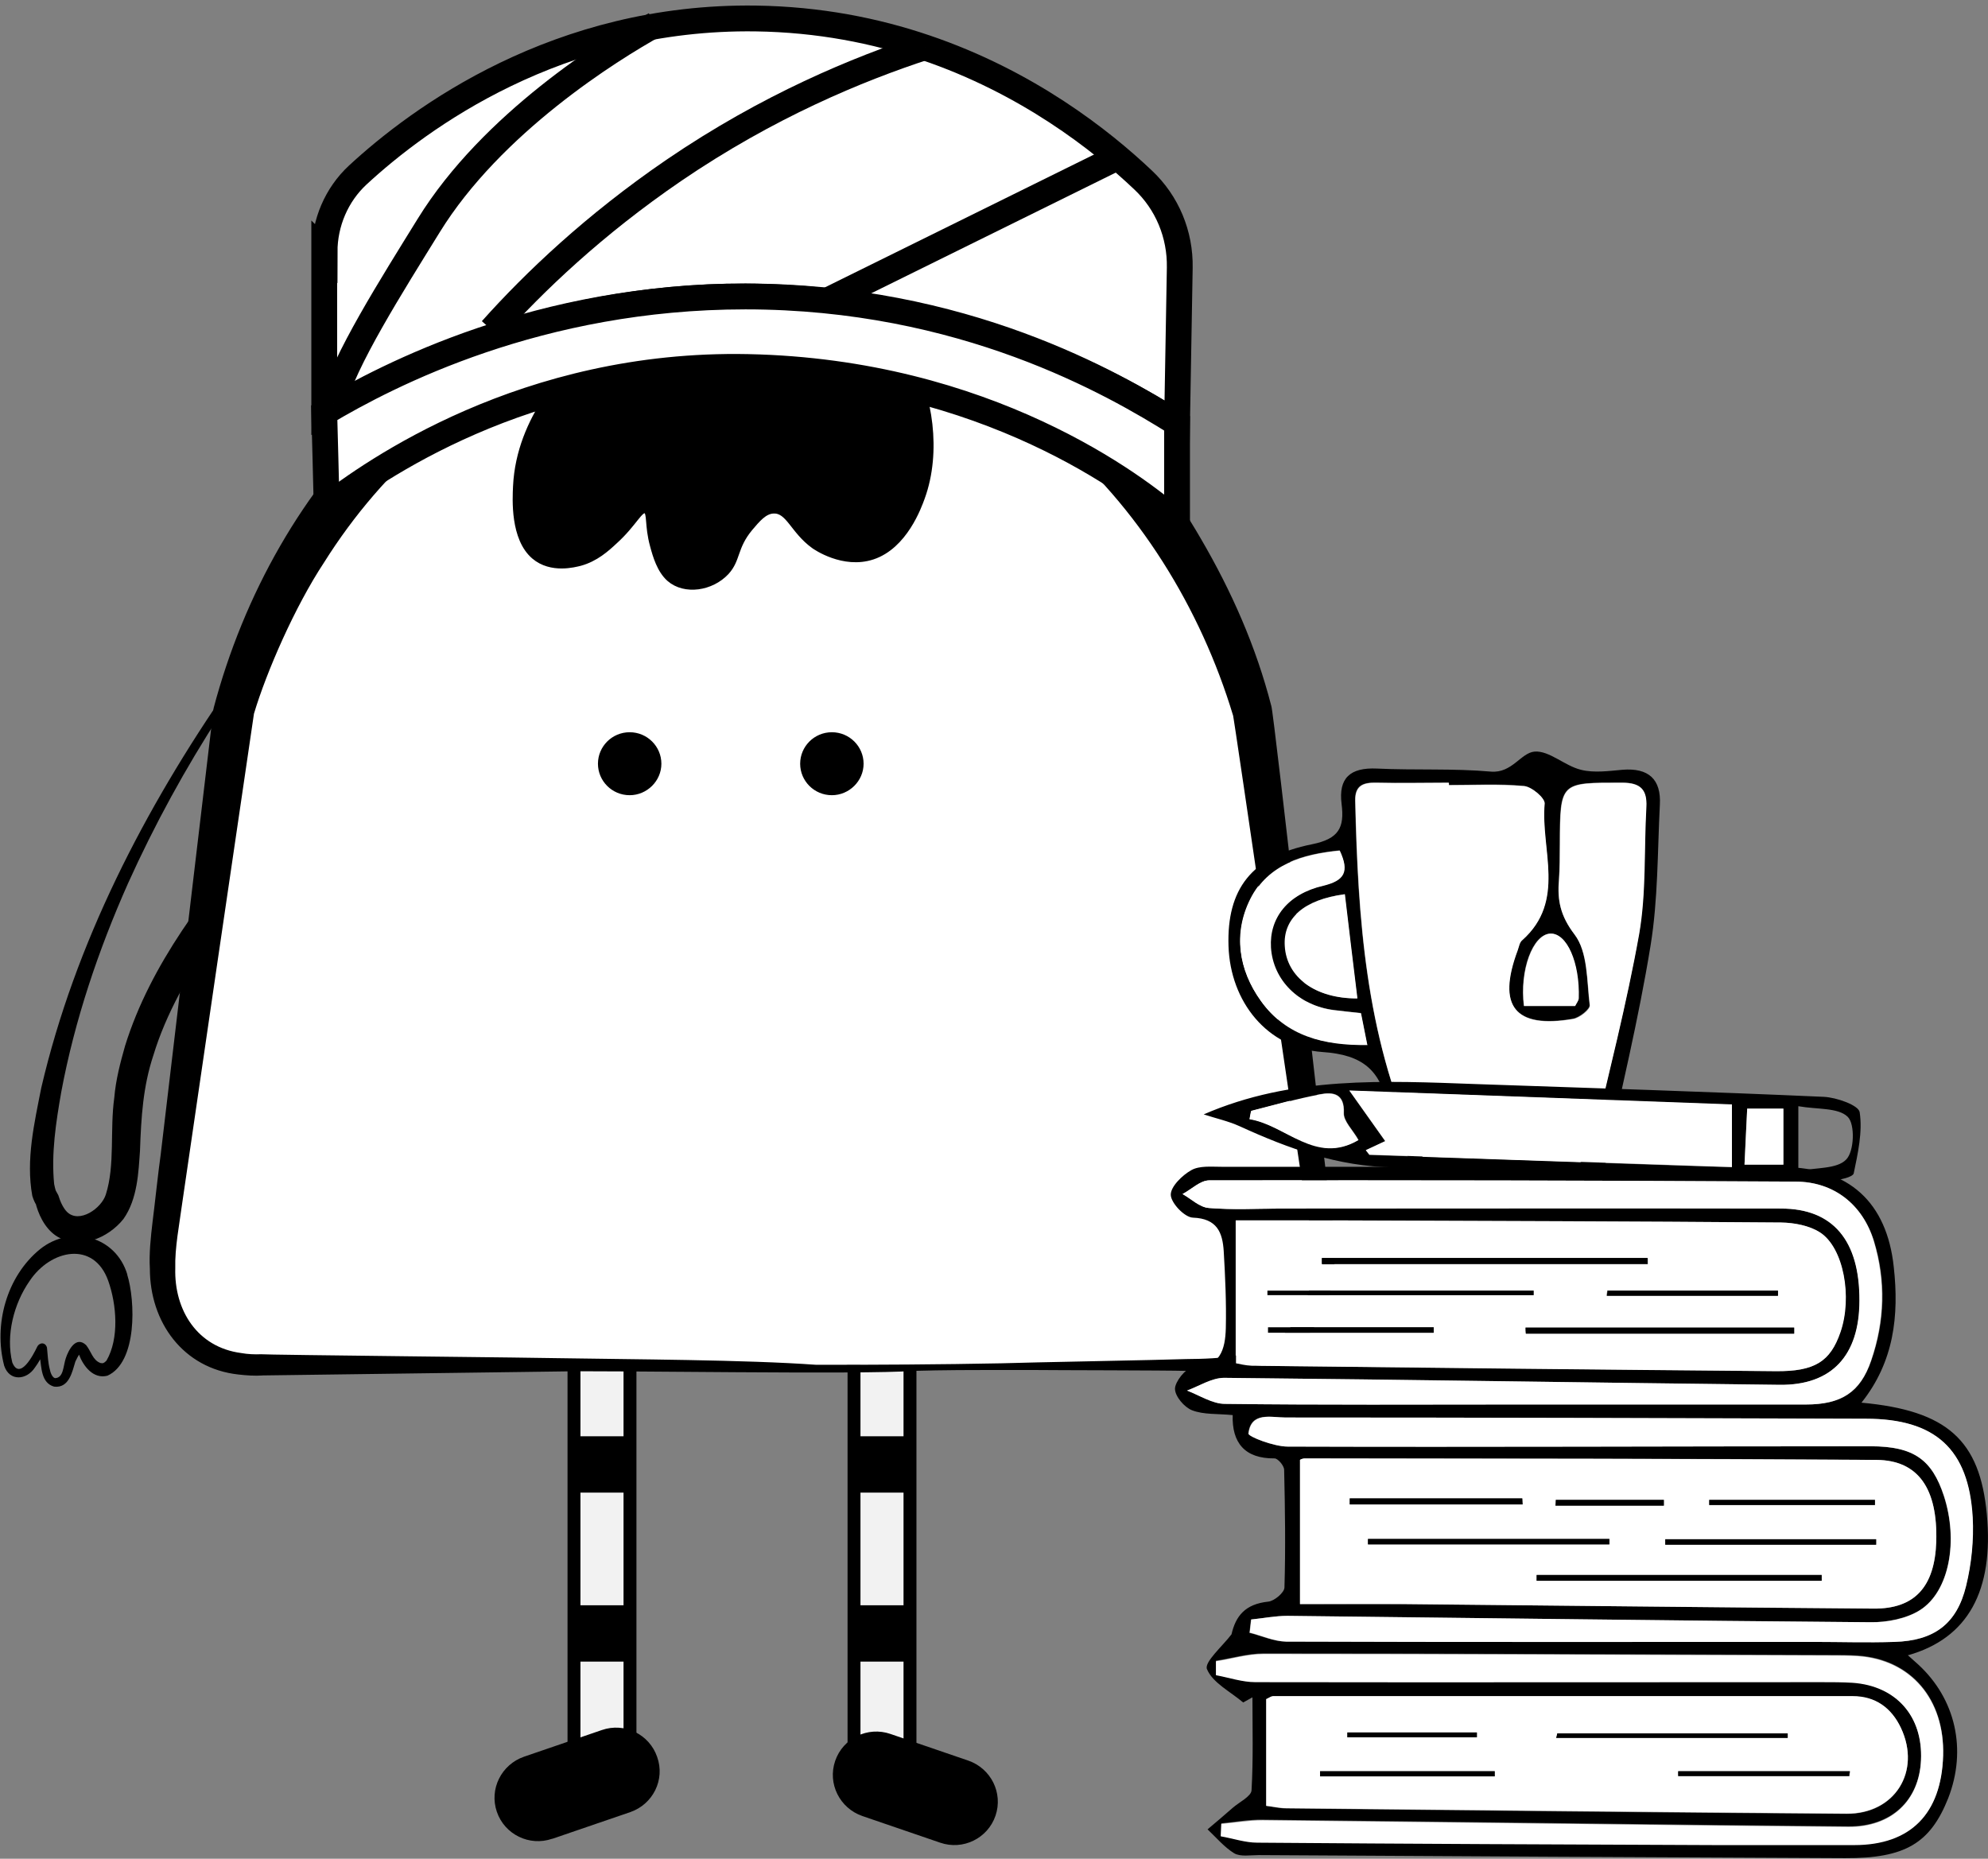 <svg width="77" height="72" viewBox="0 0 77 72" fill="none" xmlns="http://www.w3.org/2000/svg">
<rect x="0" y="0" width="77" height="72" fill="#808080" stroke="none"/>
<g clip-path="url(#clip0_1913_1730)">
<path d="M24.401 52.364H22.232V67.636H24.401V52.364Z" fill="#F2F2F2" stroke="black" stroke-width="0.5" stroke-miterlimit="10"/>
<path d="M35.246 52.364H33.078V67.636H35.246V52.364Z" fill="#F2F2F2" stroke="black" stroke-width="0.5" stroke-miterlimit="10"/>
<path d="M16.579 22.487C16.255 28.457 7.855 34.569 5.944 40.868C5.538 42.088 5.468 43.273 5.422 44.575C5.364 45.396 5.329 46.44 4.785 47.214C4.194 47.965 3.035 48.458 2.155 47.859C1.715 47.554 1.471 47.003 1.367 46.557L1.483 46.768C1.367 46.651 1.298 46.475 1.251 46.323C0.996 44.927 1.332 43.496 1.599 42.135C2.908 36.528 5.608 31.32 8.875 26.604C10.3 24.54 11.852 22.557 13.486 20.657C13.996 20.07 14.505 19.413 15.386 19.39C16.66 19.531 16.568 21.537 16.579 22.475V22.487ZM15.965 22.452C16.093 20.457 15.78 18.674 13.81 20.938L13.08 21.724C9.755 25.443 7.009 29.677 4.959 34.217C3.812 36.798 2.896 39.507 2.375 42.287C2.167 43.472 1.981 44.68 2.097 45.865C2.12 45.959 2.132 46.053 2.167 46.123C2.167 46.123 2.167 46.1 2.143 46.088L2.259 46.299C2.34 46.569 2.456 46.803 2.595 46.944C3.07 47.413 3.939 46.803 4.101 46.264C4.461 45.126 4.252 43.765 4.426 42.522C4.484 41.83 4.657 41.173 4.843 40.516C5.839 37.314 7.971 34.639 10.068 32.106C12.339 29.232 15.548 26.217 15.965 22.452Z" fill="black"/>
<path d="M51.024 46.545C51.024 46.545 52.843 52.88 46.853 52.88H10.161C10.161 52.88 5.642 53.314 6.361 47.859C7.079 42.393 9.049 27.554 9.049 27.554C9.049 27.554 12.895 11.625 28.779 11.625C44.664 11.625 48.487 27.543 48.487 27.543L51.013 46.557L51.024 46.545Z" fill="white"/>
<path d="M51.476 46.452C52.368 50.721 50.642 53.548 45.961 53.103C45.115 53.079 40.933 53.079 39.96 53.068C37.11 53.068 36.727 53.068 35.36 53.103C33.449 53.255 23.612 53.079 21.631 53.126L10.172 53.279H10.207C9.848 53.302 9.558 53.279 9.234 53.243C7.091 53.009 5.805 51.214 5.805 49.15C5.77 48.563 5.839 47.918 5.909 47.331C5.978 46.803 6.141 45.29 6.222 44.739C6.488 42.534 7.971 29.924 8.272 27.437C10.624 18.557 17.46 11.261 26.995 10.522C35.186 9.889 42.428 13.795 46.506 20.856C47.699 22.897 48.649 25.044 49.24 27.343C49.321 27.39 51.43 46.381 51.488 46.44L51.476 46.452ZM50.572 46.639C50.538 46.698 47.734 27.343 47.757 27.707C46.506 23.566 44.084 19.613 40.748 16.833C35.766 12.598 28.524 11.848 22.396 13.748C18.236 15.12 14.853 18.123 12.547 21.795C11.424 23.496 10.323 26.018 9.836 27.648C9.28 31.413 7.577 43.026 7.056 46.616C6.952 47.402 6.766 48.34 6.789 49.126C6.743 50.757 7.647 52.188 9.338 52.411C9.593 52.458 9.883 52.469 10.103 52.458C10.103 52.481 21.584 52.598 21.596 52.61C24.342 52.657 28.93 52.669 31.618 52.868C33.993 52.868 36.414 52.856 38.778 52.809C39.763 52.774 45.046 52.68 45.938 52.645C47.282 52.633 48.754 52.575 49.785 51.625C51.094 50.37 50.99 48.258 50.549 46.628L50.572 46.639Z" fill="black"/>
<path d="M24.388 30.698C25.002 30.698 25.512 30.194 25.512 29.584C25.512 28.974 25.014 28.469 24.388 28.469C23.763 28.469 23.265 28.974 23.265 29.584C23.265 30.194 23.763 30.698 24.388 30.698Z" fill="black" stroke="black" stroke-width="0.21" stroke-miterlimit="10"/>
<path d="M32.22 30.698C32.834 30.698 33.344 30.194 33.344 29.584C33.344 28.974 32.846 28.469 32.22 28.469C31.595 28.469 31.097 28.974 31.097 29.584C31.097 30.194 31.595 30.698 32.22 30.698Z" fill="black" stroke="black" stroke-width="0.21" stroke-miterlimit="10"/>
<path d="M24.401 55.636H22.232V57.818H24.401V55.636Z" fill="black"/>
<path d="M24.401 62.182H22.232V64.364H24.401V62.182Z" fill="black"/>
<path d="M35.246 55.636H33.078V57.818H35.246V55.636Z" fill="black"/>
<path d="M35.246 62.182H33.078V64.364H35.246V62.182Z" fill="black"/>
<path d="M36.415 71.378L33.402 70.346C32.522 70.041 32.047 69.091 32.348 68.211C32.649 67.331 33.611 66.862 34.491 67.167L37.504 68.199C38.384 68.504 38.859 69.454 38.558 70.334C38.257 71.214 37.295 71.683 36.415 71.378Z" fill="black"/>
<path d="M21.399 71.226L24.412 70.194C25.292 69.889 25.767 68.938 25.454 68.059C25.153 67.179 24.191 66.71 23.311 67.015L20.299 68.047C19.418 68.352 18.943 69.302 19.244 70.182C19.545 71.062 20.507 71.531 21.387 71.226H21.399Z" fill="black"/>
<path d="M35.221 13.912C33.055 10.1 26.196 10.323 22.535 13.83C22.083 14.264 20.113 16.141 19.986 18.839C19.962 19.343 19.881 20.856 20.692 21.548C21.353 22.111 22.268 21.853 22.465 21.806C23.067 21.642 23.496 21.255 23.809 20.962C24.562 20.282 24.794 19.672 25.014 19.777C25.199 19.859 25.072 20.34 25.292 21.138C25.396 21.525 25.558 22.088 25.929 22.416C26.52 22.933 27.551 22.78 28.131 22.158C28.582 21.666 28.432 21.197 29.046 20.457C29.335 20.117 29.602 19.789 29.961 19.777C30.552 19.754 30.714 20.551 31.525 21.138C31.572 21.173 32.661 21.936 33.796 21.56C35.036 21.15 35.58 19.625 35.708 19.273C36.357 17.49 35.997 15.284 35.221 13.924V13.912Z" fill="black" stroke="black" stroke-width="0.23" stroke-miterlimit="10"/>
<path d="M4.194 49.619C3.638 48.047 1.958 48.399 1.147 49.619C0.533 50.498 0.22 51.73 0.475 52.774C0.765 53.49 1.286 52.493 1.437 52.176C1.529 51.988 1.761 51.988 1.819 52.199C1.854 52.528 1.854 52.763 1.935 53.067C1.97 53.243 2.062 53.384 2.143 53.384C2.468 53.361 2.445 52.915 2.549 52.61C2.653 52.293 2.943 51.73 3.337 52.106C3.534 52.352 3.592 52.692 3.893 52.798C3.997 52.821 4.032 52.798 4.125 52.704C4.623 51.847 4.518 50.534 4.194 49.619ZM4.924 49.361C5.248 50.393 5.318 52.774 4.159 53.29C3.603 53.431 3.221 52.903 3.059 52.469C3.035 52.434 3.024 52.399 3.012 52.387C2.989 52.375 3.059 52.422 3.105 52.399C3.14 52.387 3.117 52.387 3.105 52.411C3.035 52.504 2.966 52.645 2.92 52.739C2.804 53.103 2.688 53.783 2.097 53.713C1.587 53.572 1.61 52.962 1.541 52.54C1.541 52.446 1.541 52.328 1.518 52.282C1.518 52.282 1.518 52.282 1.529 52.305C1.529 52.328 1.634 52.375 1.692 52.34C1.749 52.305 1.715 52.317 1.715 52.34C1.61 52.563 1.495 52.786 1.344 52.985C1.031 53.455 0.371 53.525 0.162 52.903C-0.255 51.308 0.255 49.443 1.552 48.387C2.757 47.425 4.495 47.883 4.936 49.384L4.924 49.361Z" fill="black"/>
<path d="M73.906 64.117C76.224 63.46 77.232 61.619 76.954 58.651C76.687 55.789 75.424 54.639 72.099 54.334C73.362 52.751 73.559 50.956 73.35 49.079C73.084 46.569 71.612 45.232 69.087 45.208C66.7 45.197 64.302 45.208 62.158 45.208C62.773 42.311 63.468 39.484 63.931 36.622C64.221 34.839 64.198 32.997 64.29 31.179C64.348 30.182 63.85 29.736 62.842 29.818C62.309 29.865 61.741 29.947 61.232 29.818C60.606 29.666 60.003 29.067 59.436 29.114C58.903 29.161 58.567 29.959 57.744 29.889C56.284 29.759 54.801 29.842 53.33 29.771C52.299 29.724 51.835 30.135 51.963 31.144C52.079 32.059 51.859 32.493 50.816 32.704C48.464 33.173 47.514 34.452 47.583 36.645C47.653 38.803 49.078 40.598 51.221 40.751C52.785 40.856 53.481 41.455 53.759 42.909C53.898 43.648 54.338 44.34 54.709 45.197C52.16 45.197 49.738 45.197 47.305 45.197C46.911 45.197 46.459 45.15 46.147 45.325C45.788 45.525 45.336 45.971 45.347 46.287C45.359 46.604 45.88 47.155 46.205 47.167C47.143 47.202 47.352 47.742 47.398 48.469C47.456 49.455 47.502 50.452 47.479 51.449C47.456 52.27 47.27 52.985 46.158 52.997C45.927 52.997 45.51 53.525 45.51 53.795C45.51 54.088 45.869 54.51 46.17 54.628C46.622 54.803 47.155 54.757 47.745 54.815C47.711 55.883 48.209 56.504 49.368 56.493C49.495 56.493 49.738 56.774 49.738 56.938C49.773 58.452 49.796 59.977 49.75 61.49C49.75 61.689 49.356 62.018 49.124 62.041C48.221 62.135 47.861 62.604 47.699 63.308C47.352 63.765 46.633 64.387 46.749 64.657C46.969 65.185 47.653 65.525 48.151 65.947C48.267 65.877 48.394 65.818 48.51 65.748C48.51 66.944 48.545 68.153 48.475 69.349C48.464 69.584 48 69.806 47.745 70.029C47.421 70.311 47.097 70.592 46.772 70.862C47.108 71.179 47.421 71.554 47.803 71.789C48.047 71.93 48.429 71.859 48.754 71.859C56.319 71.906 63.896 71.941 71.462 71.977C73.791 71.988 74.764 71.402 75.459 69.654C76.189 67.777 75.749 65.806 74.289 64.469C74.185 64.375 74.08 64.281 73.883 64.106L73.906 64.117ZM56.111 30.323V30.405C57.084 30.405 58.057 30.346 59.019 30.44C59.32 30.463 59.83 30.909 59.818 31.12C59.656 32.903 60.664 34.886 58.949 36.411C58.856 36.493 58.833 36.669 58.775 36.798C57.964 38.956 58.671 39.847 60.919 39.46C61.174 39.413 61.579 39.085 61.568 38.932C61.452 37.994 61.498 36.868 60.977 36.188C60.432 35.472 60.316 34.874 60.374 34.088C60.409 33.63 60.397 33.161 60.409 32.692C60.42 30.276 60.42 30.311 62.819 30.311C63.526 30.311 63.792 30.569 63.757 31.249C63.665 32.892 63.757 34.557 63.479 36.164C63.004 38.886 62.297 41.572 61.672 44.27C61.498 45.009 61.011 45.243 60.235 45.208C58.914 45.138 57.582 45.15 56.25 45.208C55.485 45.243 55.091 44.974 54.79 44.293C52.89 40.047 52.589 35.542 52.484 31.003C52.473 30.416 52.797 30.299 53.307 30.311C54.245 30.334 55.172 30.311 56.099 30.311L56.111 30.323ZM50.352 56.551C50.352 56.551 50.445 56.493 50.538 56.493C57.918 56.493 65.298 56.493 72.678 56.551C74.312 56.563 75.054 57.677 74.996 59.718C74.938 61.466 74.161 62.323 72.574 62.311C66.48 62.264 60.397 62.194 54.303 62.135C52.948 62.123 51.604 62.135 50.352 62.135V56.551ZM47.873 47.273C49.101 47.273 50.387 47.273 51.673 47.273C57.443 47.296 63.213 47.308 68.971 47.355C69.481 47.355 70.072 47.472 70.489 47.742C71.404 48.34 71.74 50.252 71.276 51.601C70.883 52.751 70.28 53.126 68.774 53.114C62.008 53.044 55.23 52.974 48.464 52.903C48.232 52.903 48 52.833 47.861 52.809C47.861 50.968 47.861 49.208 47.861 47.273H47.873ZM49.043 65.818C49.182 65.76 49.24 65.713 49.31 65.713C56.794 65.713 64.279 65.701 71.763 65.713C72.632 65.713 73.258 66.158 73.629 66.944C74.416 68.622 73.397 70.276 71.52 70.264C64.29 70.217 57.049 70.135 49.819 70.053C49.576 70.053 49.333 69.994 49.043 69.959V65.83V65.818ZM48.394 63.237C48.417 63.073 48.429 62.897 48.452 62.733C48.916 62.686 49.391 62.592 49.854 62.592C57.385 62.675 64.904 62.78 72.435 62.839C73.084 62.839 73.825 62.698 74.358 62.37C75.505 61.642 75.853 59.672 75.285 57.947C74.833 56.54 74.127 56.023 72.447 56.023C64.916 56.023 57.385 56.059 49.866 56.035C49.333 56.035 48.336 55.648 48.348 55.531C48.441 54.663 49.228 54.909 49.785 54.909C57.281 54.909 64.765 54.932 72.261 54.956C74.938 54.956 76.247 56.129 76.397 58.78C76.444 59.66 76.351 60.575 76.143 61.431C75.784 62.909 74.903 63.566 73.362 63.601C72.319 63.636 71.288 63.601 70.245 63.601C63.433 63.601 56.62 63.601 49.808 63.589C49.333 63.589 48.858 63.367 48.383 63.249L48.394 63.237ZM58.752 54.405C54.987 54.405 51.221 54.428 47.456 54.381C46.958 54.381 46.471 54.041 45.984 53.865C46.459 53.689 46.946 53.372 47.421 53.372C54.593 53.443 61.764 53.56 68.936 53.642C70.952 53.666 72.018 52.516 72.03 50.381C72.03 48.059 71.01 46.815 68.994 46.815C62.541 46.803 56.076 46.815 49.623 46.815C48.684 46.815 47.757 46.862 46.83 46.792C46.483 46.768 46.147 46.44 45.811 46.252C46.158 46.065 46.494 45.724 46.842 45.724C54.407 45.713 61.985 45.724 69.55 45.771C71.033 45.771 72.145 46.663 72.586 48.07C73.061 49.607 73.014 51.179 72.481 52.704C72.053 53.947 71.311 54.405 69.956 54.405C66.225 54.405 62.494 54.405 58.764 54.405H58.752ZM47.097 64.891C47.097 64.704 47.097 64.516 47.097 64.328C47.711 64.235 48.325 64.047 48.939 64.047C56.25 64.047 63.572 64.082 70.883 64.106C71.242 64.106 71.601 64.106 71.96 64.129C74.011 64.27 75.332 65.806 75.262 67.988C75.193 70.24 74.011 71.437 71.821 71.449C70.025 71.449 68.241 71.46 66.445 71.449C60.525 71.425 54.616 71.402 48.696 71.355C48.221 71.355 47.746 71.191 47.282 71.109C47.282 70.944 47.294 70.792 47.305 70.628C47.838 70.581 48.371 70.475 48.904 70.487C56.47 70.569 64.035 70.674 71.589 70.745C73.258 70.757 74.335 69.736 74.405 68.164C74.474 66.463 73.443 65.279 71.752 65.161C71.358 65.138 70.964 65.138 70.57 65.138C63.259 65.138 55.937 65.15 48.626 65.138C48.116 65.138 47.606 64.962 47.097 64.868V64.891ZM52.959 40.469C51.256 40.493 49.808 40.129 48.835 38.768C47.966 37.56 47.757 36.153 48.429 34.815C49.113 33.455 50.468 33.079 51.882 32.938C52.264 33.76 52.067 34.1 51.245 34.299C49.866 34.628 49.147 35.554 49.217 36.692C49.298 37.959 50.294 38.956 51.662 39.12C52.009 39.167 52.357 39.202 52.704 39.237C52.785 39.648 52.855 39.988 52.948 40.458L52.959 40.469ZM52.079 34.639C52.241 36.023 52.403 37.349 52.565 38.675C50.92 38.675 49.819 37.842 49.75 36.645C49.68 35.578 50.491 34.85 52.079 34.639ZM59.019 38.968C58.845 37.584 59.355 36.199 60.038 36.164C60.675 36.129 61.174 37.279 61.139 38.675C61.139 38.768 61.058 38.862 61 38.968H59.019Z" fill="black"/>
<path d="M56.111 30.323C55.172 30.323 54.245 30.346 53.318 30.323C52.809 30.311 52.484 30.428 52.496 31.015C52.6 35.554 52.901 40.07 54.801 44.305C55.114 44.997 55.508 45.255 56.261 45.22C57.582 45.161 58.914 45.161 60.247 45.22C61.011 45.255 61.51 45.02 61.683 44.282C62.309 41.584 63.004 38.897 63.491 36.176C63.769 34.569 63.676 32.903 63.769 31.261C63.804 30.581 63.537 30.323 62.83 30.323C60.432 30.323 60.432 30.287 60.421 32.704C60.421 33.173 60.42 33.63 60.386 34.1C60.316 34.886 60.444 35.484 60.988 36.199C61.51 36.88 61.463 38.006 61.579 38.944C61.602 39.097 61.185 39.437 60.93 39.472C58.671 39.859 57.976 38.98 58.787 36.809C58.833 36.68 58.856 36.504 58.961 36.422C60.675 34.897 59.667 32.903 59.83 31.132C59.853 30.921 59.331 30.475 59.03 30.452C58.069 30.369 57.095 30.416 56.122 30.416V30.323H56.111Z" fill="white"/>
<path d="M50.352 56.551V62.135C51.604 62.135 52.959 62.135 54.303 62.135C60.397 62.194 66.48 62.264 72.574 62.311C74.162 62.323 74.938 61.466 74.996 59.718C75.054 57.677 74.312 56.563 72.678 56.551C65.298 56.504 57.918 56.504 50.538 56.493C50.434 56.493 50.341 56.551 50.352 56.551ZM59.517 61.232C59.517 61.161 59.517 61.079 59.517 61.009H70.558C70.558 61.079 70.558 61.161 70.558 61.232H59.517ZM62.344 59.613C62.344 59.683 62.344 59.754 62.344 59.824H52.994V59.613H62.344ZM58.961 58.041C58.961 58.123 58.972 58.194 58.984 58.276H52.287V58.041H58.972H58.961ZM72.667 59.625V59.836H64.499V59.625H72.667ZM66.202 58.299C66.202 58.229 66.202 58.17 66.202 58.1H72.621V58.299H66.202ZM60.247 58.323C60.247 58.252 60.258 58.17 60.27 58.1H64.453V58.323H60.258H60.247Z" fill="white"/>
<path d="M47.873 47.273V52.809C48.001 52.833 48.232 52.892 48.475 52.903C55.242 52.985 62.02 53.056 68.786 53.114C70.28 53.126 70.894 52.751 71.288 51.601C71.752 50.252 71.416 48.34 70.5 47.742C70.083 47.472 69.504 47.367 68.983 47.355C63.213 47.308 57.443 47.296 51.685 47.273C50.399 47.273 49.113 47.273 47.885 47.273H47.873ZM63.827 48.739C63.827 48.821 63.827 48.892 63.827 48.974H51.21C51.21 48.892 51.21 48.821 51.21 48.739H63.838H63.827ZM59.1 51.66C59.1 51.578 59.088 51.507 59.088 51.425H69.492V51.66H59.1ZM55.531 51.413C55.531 51.484 55.531 51.554 55.531 51.625H49.113C49.113 51.554 49.113 51.484 49.113 51.413H55.531ZM59.401 49.994V50.17H49.09V49.994H59.401ZM62.228 50.194C62.228 50.123 62.24 50.065 62.251 49.994H68.855C68.855 50.065 68.855 50.123 68.855 50.194H62.228Z" fill="white"/>
<path d="M49.043 65.818V69.947C49.333 69.982 49.576 70.041 49.819 70.041C57.049 70.111 64.29 70.194 71.52 70.252C73.397 70.264 74.416 68.61 73.629 66.933C73.258 66.147 72.632 65.701 71.763 65.701C64.279 65.701 56.794 65.701 49.31 65.701C49.24 65.701 49.182 65.748 49.043 65.818ZM51.129 68.809V68.61H57.895V68.809H51.129ZM60.293 67.32C60.305 67.261 60.316 67.202 60.328 67.144H69.249C69.249 67.202 69.249 67.261 69.249 67.32H60.293ZM71.659 68.61C71.659 68.68 71.636 68.739 71.636 68.798H65.009C65.009 68.727 65.009 68.669 65.009 68.61H71.659ZM57.211 67.109V67.296H52.195V67.109H57.211Z" fill="white"/>
<path d="M48.394 63.237C48.869 63.355 49.344 63.578 49.819 63.589C56.632 63.613 63.444 63.601 70.257 63.601C71.3 63.601 72.331 63.636 73.374 63.601C74.915 63.554 75.795 62.909 76.154 61.431C76.363 60.575 76.455 59.66 76.409 58.78C76.258 56.129 74.961 54.956 72.273 54.956C64.777 54.933 57.292 54.909 49.796 54.909C49.24 54.909 48.464 54.675 48.36 55.531C48.348 55.648 49.344 56.035 49.877 56.035C57.408 56.059 64.939 56.023 72.458 56.023C74.138 56.023 74.833 56.551 75.297 57.947C75.853 59.672 75.517 61.642 74.37 62.37C73.837 62.71 73.096 62.85 72.447 62.839C64.916 62.78 57.397 62.675 49.866 62.592C49.402 62.592 48.927 62.686 48.464 62.733C48.441 62.897 48.429 63.073 48.406 63.237H48.394Z" fill="white"/>
<path d="M58.752 54.405H69.944C71.311 54.405 72.053 53.935 72.47 52.704C72.991 51.179 73.038 49.619 72.574 48.07C72.145 46.663 71.033 45.771 69.539 45.771C61.973 45.724 54.396 45.713 46.83 45.724C46.483 45.724 46.147 46.076 45.799 46.252C46.135 46.44 46.459 46.768 46.819 46.792C47.745 46.874 48.684 46.815 49.611 46.815C56.064 46.815 62.529 46.803 68.983 46.815C70.998 46.815 72.03 48.059 72.018 50.381C72.018 52.504 70.952 53.666 68.925 53.642C61.753 53.56 54.581 53.443 47.41 53.372C46.934 53.372 46.448 53.689 45.973 53.865C46.459 54.053 46.958 54.381 47.444 54.381C51.21 54.428 54.975 54.405 58.74 54.405H58.752Z" fill="white"/>
<path d="M47.097 64.891C47.607 64.985 48.116 65.161 48.626 65.161C55.937 65.173 63.259 65.161 70.57 65.161C70.964 65.161 71.358 65.161 71.752 65.185C73.443 65.302 74.486 66.487 74.405 68.188C74.335 69.76 73.258 70.78 71.589 70.768C64.024 70.698 56.458 70.592 48.904 70.51C48.371 70.51 47.838 70.604 47.305 70.651C47.305 70.815 47.294 70.968 47.282 71.132C47.757 71.214 48.232 71.378 48.696 71.378C54.616 71.425 60.525 71.449 66.445 71.472C68.241 71.472 70.025 71.472 71.821 71.472C73.999 71.472 75.193 70.264 75.262 68.012C75.32 65.83 74.011 64.293 71.96 64.153C71.601 64.129 71.242 64.129 70.883 64.129C63.572 64.106 56.25 64.07 48.939 64.07C48.325 64.07 47.711 64.258 47.097 64.352C47.097 64.54 47.097 64.716 47.097 64.903V64.891Z" fill="white"/>
<path d="M52.959 40.469C52.867 40 52.797 39.66 52.716 39.249C52.368 39.214 52.021 39.167 51.673 39.132C50.306 38.956 49.31 37.971 49.228 36.704C49.159 35.566 49.877 34.628 51.256 34.311C52.079 34.111 52.276 33.771 51.893 32.95C50.48 33.091 49.124 33.466 48.441 34.827C47.769 36.164 47.977 37.572 48.846 38.78C49.819 40.141 51.279 40.504 52.971 40.481L52.959 40.469Z" fill="white"/>
<path d="M52.09 34.639C50.503 34.85 49.692 35.578 49.762 36.645C49.831 37.853 50.943 38.686 52.577 38.675C52.415 37.337 52.252 36.012 52.09 34.628V34.639Z" fill="white"/>
<path d="M59.03 38.968H61.011C61.069 38.85 61.139 38.768 61.15 38.675C61.197 37.279 60.687 36.141 60.05 36.164C59.378 36.199 58.856 37.584 59.03 38.968Z" fill="white"/>
<path d="M59.517 61.232H70.558C70.558 61.161 70.558 61.079 70.558 61.009H59.517C59.517 61.079 59.517 61.15 59.517 61.232Z" fill="black"/>
<path d="M62.332 59.613H52.982V59.824H62.332C62.332 59.754 62.332 59.683 62.332 59.613Z" fill="black"/>
<path d="M58.961 58.041H52.276V58.276H58.972C58.972 58.194 58.961 58.123 58.961 58.041Z" fill="black"/>
<path d="M72.667 59.625H64.499V59.836H72.667V59.625Z" fill="black"/>
<path d="M66.202 58.299H72.621V58.1H66.202V58.299Z" fill="black"/>
<path d="M60.247 58.323H64.441V58.1H60.258C60.258 58.17 60.258 58.252 60.247 58.323Z" fill="black"/>
<path d="M63.827 48.727H51.198C51.198 48.809 51.198 48.88 51.198 48.962H63.815C63.815 48.88 63.815 48.809 63.815 48.727H63.827Z" fill="black"/>
<path d="M59.1 51.66H69.492V51.425H59.088C59.088 51.507 59.088 51.578 59.1 51.66Z" fill="black"/>
<path d="M55.531 51.413H49.113C49.113 51.484 49.113 51.554 49.113 51.625H55.531C55.531 51.554 55.531 51.484 55.531 51.413Z" fill="black"/>
<path d="M59.401 49.994H49.09V50.17H59.401C59.401 50.111 59.401 50.053 59.401 49.994Z" fill="black"/>
<path d="M62.239 50.194H68.867C68.867 50.123 68.867 50.065 68.867 49.994H62.263C62.263 50.065 62.239 50.123 62.239 50.194Z" fill="black"/>
<path d="M51.129 68.809H57.895V68.61H51.129V68.809Z" fill="black"/>
<path d="M60.282 67.32H69.237C69.237 67.261 69.237 67.202 69.237 67.144H60.316C60.305 67.202 60.293 67.261 60.27 67.32H60.282Z" fill="black"/>
<path d="M71.647 68.61H64.997C64.997 68.68 64.997 68.739 64.997 68.798H71.624C71.624 68.739 71.636 68.669 71.647 68.61Z" fill="black"/>
<path d="M57.2 67.109H52.183V67.296H57.2V67.109Z" fill="black"/>
<path d="M46.622 43.167C50.051 41.677 53.631 41.865 57.2 41.994C61.683 42.147 66.156 42.287 70.639 42.487C71.138 42.51 71.995 42.815 72.03 43.085C72.145 43.847 71.96 44.68 71.798 45.455C71.763 45.595 71.242 45.724 70.952 45.713C65.287 45.548 59.621 45.314 53.967 45.22C51.812 45.185 49.912 44.493 48.012 43.625C47.572 43.425 47.085 43.32 46.622 43.167ZM67.082 42.792C62.251 42.616 57.455 42.44 52.264 42.252C52.797 43.003 53.145 43.496 53.654 44.211C53.515 44.282 53.214 44.422 52.901 44.563C52.948 44.622 52.994 44.68 53.04 44.739C57.698 44.903 62.355 45.056 67.082 45.22C67.082 44.34 67.082 43.636 67.082 42.803V42.792ZM48.464 43.038C48.441 43.132 48.429 43.237 48.406 43.343C49.819 43.578 50.966 45.126 52.623 44.153C52.392 43.754 52.044 43.425 52.056 43.108C52.09 42.346 51.627 42.287 51.14 42.381C50.236 42.545 49.356 42.803 48.475 43.026L48.464 43.038ZM69.654 45.361C70.35 45.22 71.149 45.29 71.508 44.915C71.821 44.598 71.856 43.542 71.566 43.261C71.195 42.897 70.384 42.98 69.654 42.85V45.361ZM67.569 45.114H69.075V42.944H67.673C67.639 43.66 67.615 44.293 67.569 45.114Z" fill="black"/>
<path d="M67.082 42.792V45.208C62.355 45.044 57.698 44.892 53.04 44.727C52.994 44.669 52.948 44.61 52.901 44.551C53.214 44.411 53.515 44.258 53.654 44.199C53.145 43.484 52.797 42.991 52.264 42.24C57.443 42.428 62.251 42.604 67.082 42.78V42.792Z" fill="white"/>
<path d="M48.464 43.038C49.356 42.815 50.237 42.557 51.129 42.393C51.627 42.299 52.079 42.358 52.044 43.12C52.032 43.437 52.392 43.765 52.612 44.164C50.955 45.138 49.808 43.578 48.394 43.355C48.418 43.249 48.429 43.155 48.452 43.05L48.464 43.038Z" fill="white"/>
<path d="M67.569 45.114C67.604 44.282 67.639 43.66 67.673 42.944H69.075V45.114H67.569Z" fill="white"/>
<path d="M12.559 9.748V15.988C15.062 14.546 21.156 11.449 28.872 11.484C37.168 11.531 43.157 14.85 45.59 16.399L45.695 10.37C45.718 9.079 45.208 7.848 44.27 6.968C42.648 5.431 39.786 3.179 35.835 1.842C33.9 1.185 31.711 0.751 29.278 0.716C21.608 0.61 16.243 4.575 13.857 6.78C13.034 7.543 12.571 8.633 12.571 9.76L12.559 9.748Z" fill="white" stroke="black" stroke-miterlimit="10"/>
<path d="M19.036 12.774C20.692 10.921 23.021 8.704 26.091 6.604C29.753 4.106 33.228 2.674 35.847 1.818" fill="white"/>
<path d="M19.036 12.774C20.692 10.921 23.021 8.704 26.091 6.604C29.753 4.106 33.228 2.674 35.847 1.818" stroke="black" stroke-miterlimit="10"/>
<path d="M32.105 11.613L43.297 6.088" stroke="black" stroke-miterlimit="10"/>
<path d="M12.652 19.625C12.652 19.425 12.559 15.988 12.559 15.988C15.062 14.498 20.889 11.484 28.872 11.484C37.307 11.484 43.123 14.85 45.59 16.399V20.223C44.026 18.827 38.199 14.405 28.965 14.217C20.345 14.041 14.401 18.287 12.652 19.636V19.625Z" fill="white" stroke="black" stroke-miterlimit="10"/>
<path d="M12.907 15.625C13.277 14.041 15.212 10.991 16.603 8.739C19.047 4.774 23.635 1.912 25.373 0.95" fill="white"/>
<path d="M12.907 15.625C13.277 14.041 15.212 10.991 16.603 8.739C19.047 4.774 23.635 1.912 25.373 0.95" stroke="black" stroke-miterlimit="10"/>
</g>
<defs>
<clipPath id="clip0_1913_1730">
<rect width="77" height="72" fill="white"/>
</clipPath>
</defs>
</svg>
